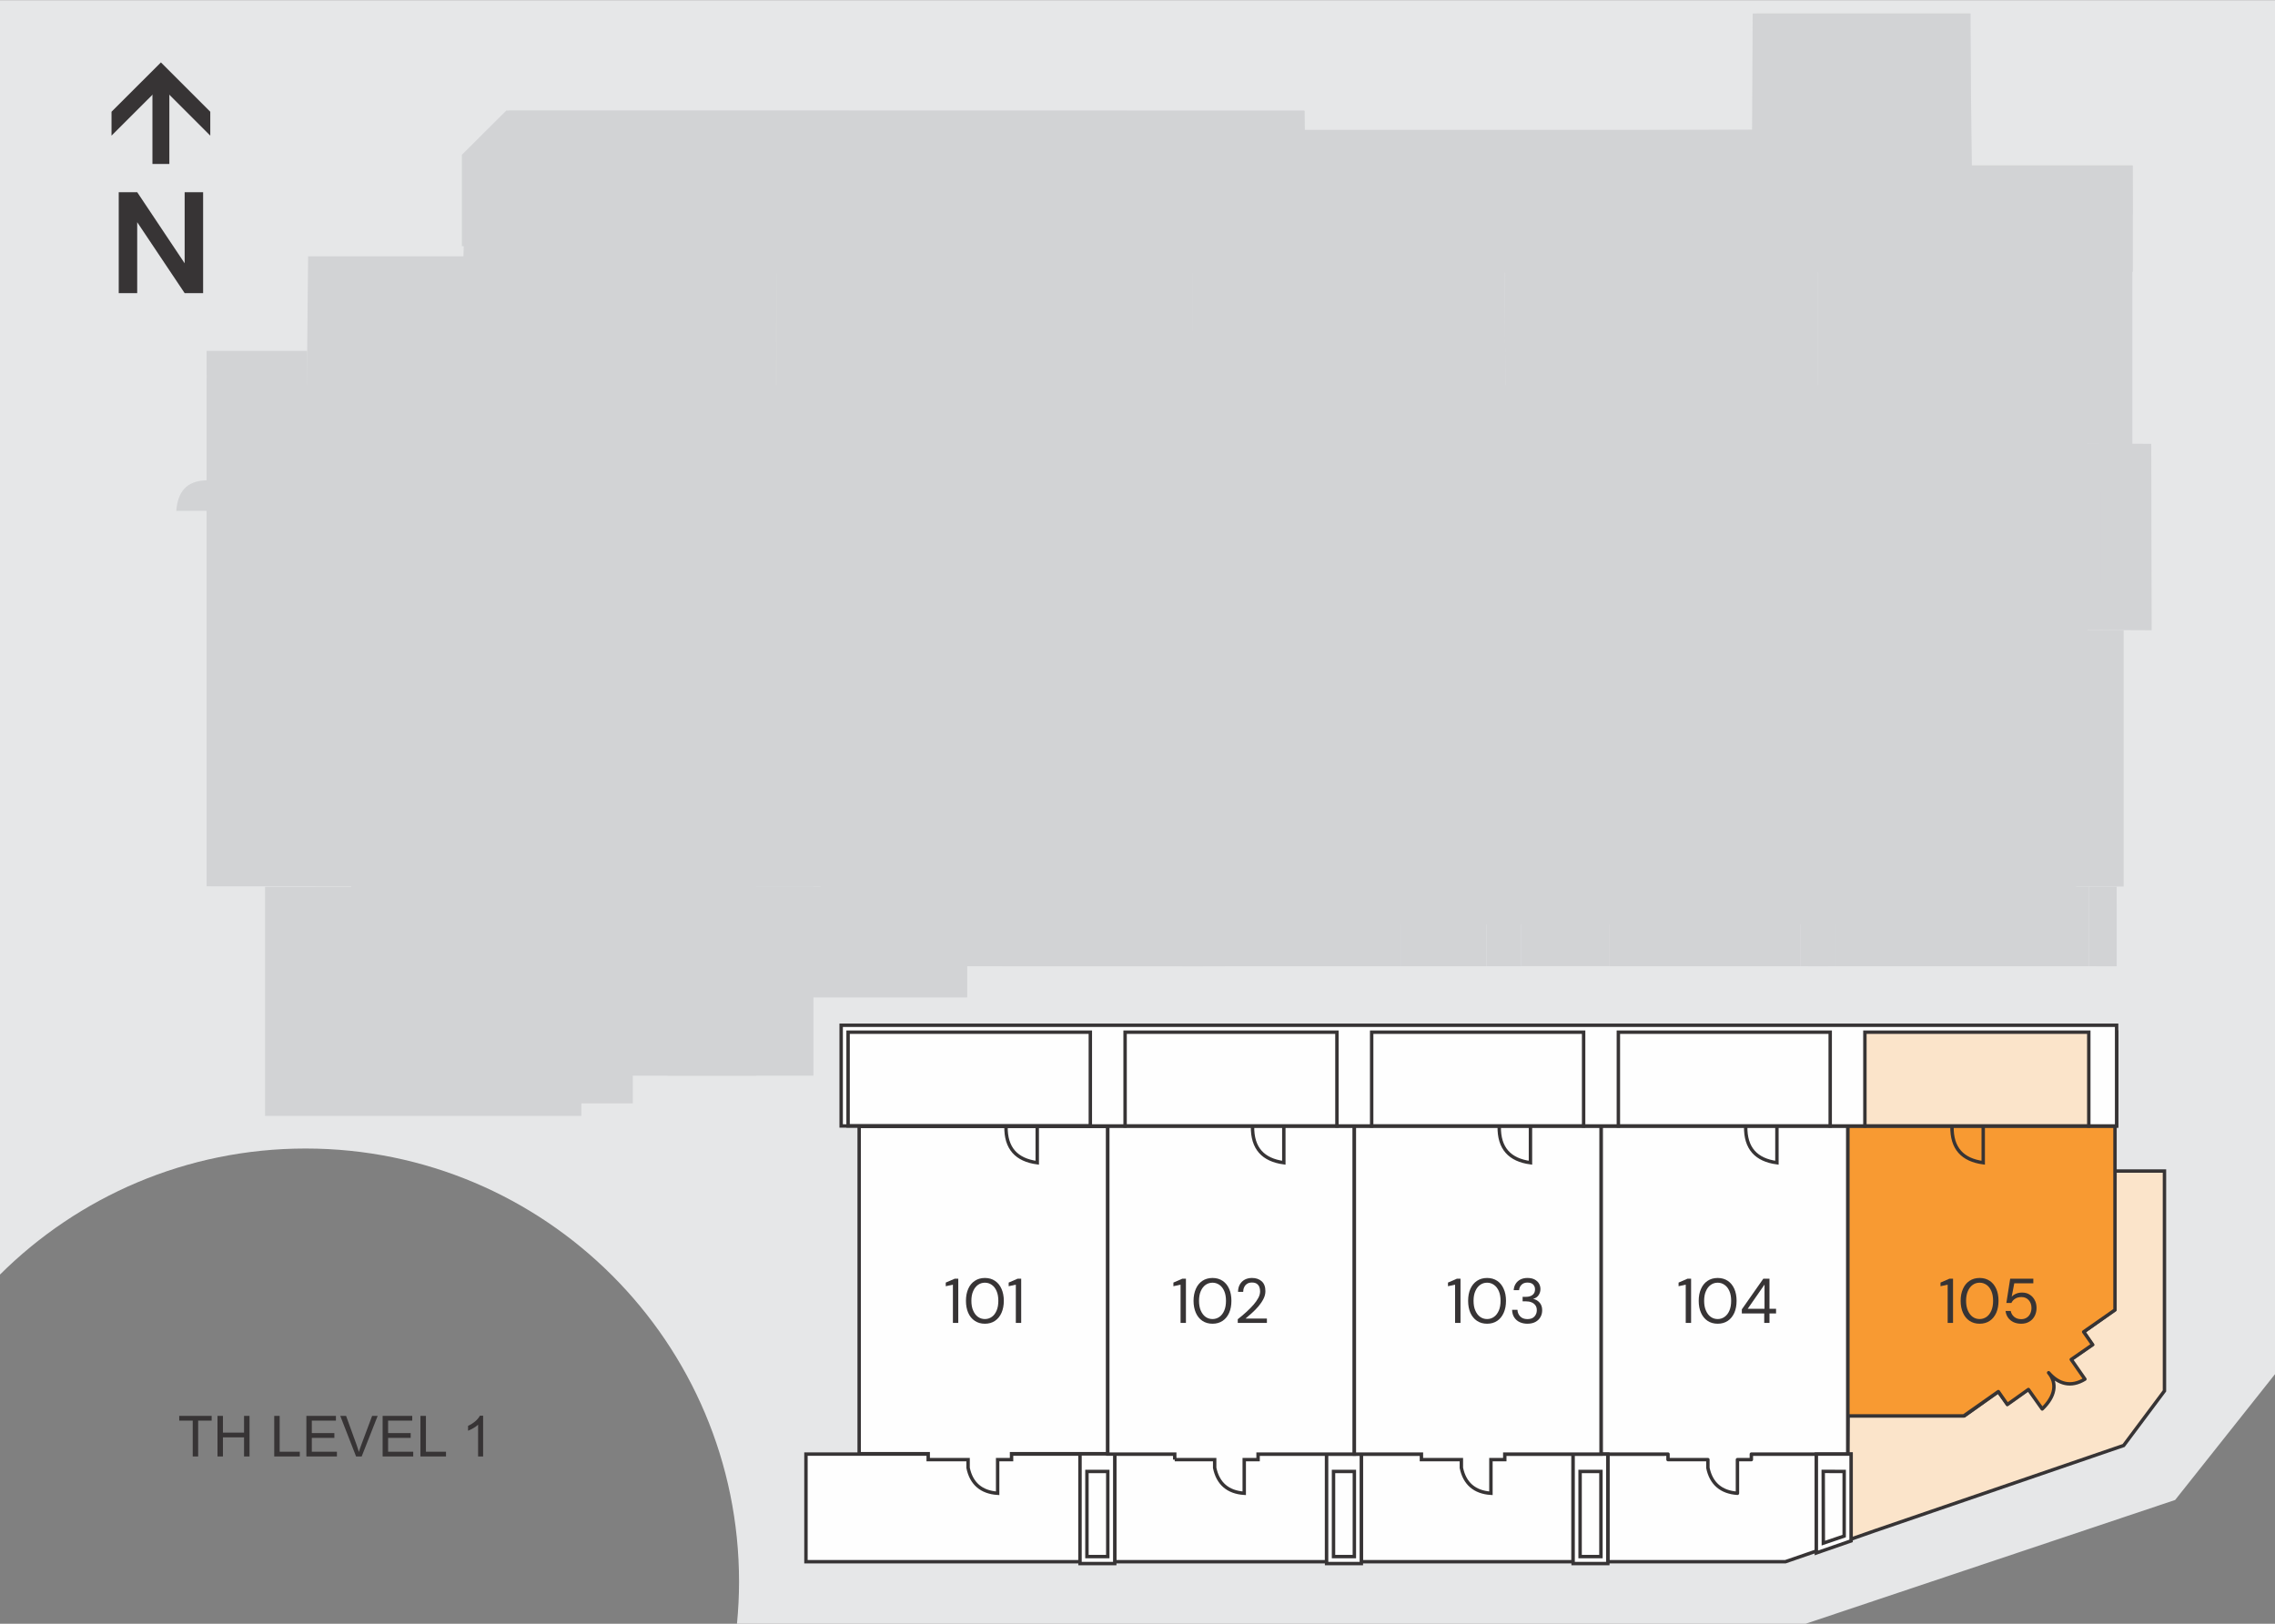 <?xml version="1.0" encoding="UTF-8"?>
<!DOCTYPE svg PUBLIC "-//W3C//DTD SVG 1.1//EN" "http://www.w3.org/Graphics/SVG/1.1/DTD/svg11.dtd">
<!-- Creator: CorelDRAW X8 -->
<svg xmlns="http://www.w3.org/2000/svg" xml:space="preserve" width="2in" height="1.428in" version="1.1" style="shape-rendering:geometricPrecision; text-rendering:geometricPrecision; image-rendering:optimizeQuality; fill-rule:evenodd; clip-rule:evenodd"
viewBox="0 0 39414 28133"
 xmlns:xlink="http://www.w3.org/1999/xlink">
 <rect x="0" y="0" width="39414" height="28133" fill="#808080" stroke="none"/>
 <defs>
  <style type="text/css">
   <![CDATA[
    .str0 {stroke:#373435;stroke-width:59.122}
    .str1 {stroke:#373435;stroke-width:59.122;stroke-linecap:round;stroke-linejoin:round}
    .fil4 {fill:none}
    .fil6 {fill:#FEFEFE}
    .fil0 {fill:#E6E7E8}
    .fil3 {fill:#D2D3D5}
    .fil9 {fill:#373435}
    .fil7 {fill:#FBE4CA}
    .fil8 {fill:#F89A32}
    .fil2 {fill:#D2D3D5;fill-rule:nonzero}
    .fil1 {fill:#373435;fill-rule:nonzero}
    .fil5 {fill:#D2D3D5}
   ]]>
  </style>
    <clipPath id="id0">
     <path d="M0 0l5332 0 0 5075 -5332 0 0 -5075z"/>
    </clipPath>
 </defs>
 <g id="Layer_x0020_1">
  <g id="_2260314989456">
   <path class="fil0" d="M0 0l39414 0 0 23808 -1730 2180 -6402 2145 -18514 0c23,-239 36,-481 36,-726 0,-4148 -3362,-7509 -7510,-7509 -2065,0 -3936,834 -5294,2184l0 -22082z"/>
   <polygon class="fil1" points="3339,25234 3339,24613 3105,24613 3105,24531 3667,24531 3667,24613 3433,24613 3433,25234 "/>
   <polygon id="1" class="fil1" points="3768,25234 3768,24531 3862,24531 3862,24821 4228,24821 4228,24531 4323,24531 4323,25234 4228,25234 4228,24903 3862,24903 3862,25234 "/>
   <polygon id="2" class="fil1" points="4751,25234 4751,24531 4845,24531 4845,25152 5194,25152 5194,25234 "/>
   <polygon id="3" class="fil1" points="5308,25234 5308,24531 5820,24531 5820,24613 5402,24613 5402,24829 5793,24829 5793,24912 5402,24912 5402,25152 5837,25152 5837,25234 "/>
   <path id="4" class="fil1" d="M6169 25234l-274 -703 101 0 185 511c14,41 27,79 37,115 11,-38 23,-77 38,-115l191 -511 96 0 -277 703 -97 0z"/>
   <polygon id="5" class="fil1" points="6629,25234 6629,24531 7142,24531 7142,24613 6724,24613 6724,24829 7115,24829 7115,24912 6724,24912 6724,25152 7159,25152 7159,25234 "/>
   <polygon id="6" class="fil1" points="7284,25234 7284,24531 7379,24531 7379,25152 7727,25152 7727,25234 "/>
   <path id="7" class="fil1" d="M8370 25234l-87 0 0 -550c-21,20 -48,40 -82,59 -34,20 -65,35 -92,45l0 -84c48,-22 91,-50 128,-82 36,-32 62,-64 77,-94l56 0 0 706z"/>
   <g>
    <g>
     <path class="fil2" d="M8021 4743l56 -2083c249,-249 499,-497 748,-746l13778 0 0 354 7826 -24 0 -2014 3711 0 0 2633 2810 0 0 1842 -28929 38z"/>
     <path class="fil3" d="M3579 9087l1743 0 0 -3011 -1743 0 4 2243c-362,5 -505,212 -529,530l525 -2 0 240z"/>
     <g>
      <path class="fil3" d="M34799 9083l-1 -79 1 -1324 2471 6 7 3231 -1622 -7 0 -1827 -142 0 0 -159c-38,-244 -248,-437 -554,-480l0 641 -160 -2z"/>
      <g>
       <path class="fil2" d="M36431 8481l75 0c11,0 20,5 27,13 6,8 10,17 10,28l0 1585c0,10 -4,20 -10,27 -7,8 -16,13 -27,13l-75 0c-10,0 -20,-5 -26,-13 -7,-7 -11,-17 -11,-27l0 -1585c0,-11 4,-20 11,-28 6,-8 16,-13 26,-13zm75 31l-75 0c-1,0 -2,1 -3,2 -2,2 -3,5 -3,8l0 1585c0,3 1,6 3,8 1,1 2,2 3,2l75 0c1,0 3,-1 4,-2 1,-2 2,-5 2,-8l0 -1585c0,-3 -1,-6 -2,-8 -1,-1 -3,-2 -4,-2z"/>
       <path class="fil2" d="M37176 8245c-12,0 -23,5 -31,13 -8,8 -13,19 -13,31l0 1798c0,11 5,22 13,30 8,8 19,13 31,13l0 -31c-4,0 -7,-1 -9,-3 -3,-3 -4,-6 -4,-9l0 -1798c0,-4 1,-7 4,-9 2,-2 5,-4 9,-4l0 -31z"/>
       <g>
        <path class="fil4" d="M37132 9762l-589 0m-152 0l-589 0"/>
        <path class="fil4" d="M37132 9596l-589 0m-152 0l-589 0"/>
        <path class="fil4" d="M37132 9430l-589 0m-152 0l-589 0"/>
        <path class="fil4" d="M37132 9264l-589 0m-152 0l-589 0"/>
        <path class="fil4" d="M37132 9100l-589 0m-152 0l-589 0"/>
        <path class="fil4" d="M37132 8934l-589 0m-152 0l-589 0"/>
        <path class="fil4" d="M37132 8768l-589 0m-152 0l-589 0"/>
        <path class="fil4" d="M37132 8602l-589 0m-152 0l-589 0"/>
        <line class="fil4" x1="36391" y1="10092" x2="35802" y2= "10092" />
        <path class="fil4" d="M37132 9926l-589 0m-152 0l-589 0"/>
       </g>
      </g>
     </g>
     <g>
      <path class="fil4" d="M9322 9990l0 3400 132 0 -1 531c271,-27 431,-169 450,-456 19,292 182,431 453,456l1 -531c55,0 111,0 166,0l0 552"/>
      <g>
       <polyline class="fil4" points="10526,10617 10517,9990 11966,9990 11967,10617 "/>
       <g>
        <polyline class="fil4" points="10523,13348 10523,10617 11967,10617 11967,14186 10523,14186 10523,13348 "/>
        <g>
         <polygon class="fil3" points="10684,14002 11767,14002 11767,12502 10684,12502 10684,12548 10596,12548 10596,13217 10684,13217 "/>
         <polygon class="fil3" points="10684,11460 10595,11460 10595,12175 10684,12175 10684,12324 11767,12324 11767,10811 10684,10811 "/>
        </g>
       </g>
      </g>
     </g>
     <path class="fil5" d="M13446 9091l-4335 0 0 -513c-246,16 -397,157 -444,405l0 96 -13 0 0 -96c-48,-248 -199,-389 -445,-405l0 513 -2917 -4 46 -4650 5369 0 0 -722 2742 0 -3 5376z"/>
     <path class="fil4" d="M4391 9984l-1 -96 -614 0c17,-372 266,-547 615,-542l-1 -259 -811 0 0 -238 -525 0c32,-326 196,-514 525,-529l4 -1 -4 -2243 1743 0"/>
     <path class="fil5" d="M10500 15358l-6921 -4 0 -5365 5720 10 0 3406 189 0 -3 522c248,-27 394,-170 418,-451 22,264 155,413 424,451l4 -522 169 0 0 1953z"/>
     <polygon class="fil3" points="8818,2035 22473,2035 22473,2367 30474,2367 30474,350 34010,350 34010,2983 36823,2983 36823,3719 36950,3714 36943,2863 34162,2863 34130,230 30365,230 30354,2246 26830,2246 22603,2246 22593,1914 8772,1911 8002,2678 8002,4261 8604,4261 8604,2249 "/>
     <polygon class="fil3" points="8483,2369 8122,2730 8122,4140 8483,4140 "/>
     <path class="fil5" d="M17058 4453l-1685 -12 0 -120 462 0c-34,-283 -230,-441 -462,-452l0 -150 -1924 0 0 5372 1427 0 0 -139c58,-303 242,-474 543,-494l0 633 1639 0 0 -4638z"/>
     <path class="fil5" d="M17058 4441l1894 0 0 -462c269,19 437,179 497,462l1219 0 0 4650 -1415 0 0 -144c-12,-254 -220,-476 -543,-483l0 627 -1652 0 0 -4650z"/>
     <path class="fil5" d="M31497 4441l-1925 0 0 -462c-268,18 -432,171 -484,441l0 21 -3017 0 16 4640 3174 0 0 -129c58,-303 242,-474 543,-494l0 623 1693 0 0 -4640z"/>
     <path class="fil5" d="M31497 4436l1080 7 0 -23c52,-270 216,-423 484,-441l0 467 128 1 0 -717 3754 -11 0 3973 -2144 -12 0 1403 -1076 -1 0 -624c-301,20 -485,191 -543,494l0 130 -1683 -1 0 -4645z"/>
     <path class="fil5" d="M31497 10003l1805 0 0 621 3 0 0 14c287,-30 460,-172 501,-369 16,-43 30,-90 39,-140l0 -126 1810 0 1 907 1136 7 0 4441 -3655 8 0 -173c-212,-19 -462,-178 -463,-485l463 0 0 -68 -1640 0 0 -4637z"/>
     <path class="fil5" d="M31497 10003l-3127 -8 0 134c-58,304 -242,475 -543,495l0 -631 -1743 -4 3 4651 -29 5 -4 725 3759 -8 0 -149c284,-9 472,-274 462,-481l-462 0 0 -84 1684 -8 0 -4637z"/>
     <path class="fil5" d="M20668 9993l1752 -1 0 632c300,-20 484,-191 543,-495l0 -138 3121 -2 3 4651 -2922 6c-38,284 -211,441 -483,459l0 -458 -181 1 0 710 -1833 4 0 -5369z"/>
     <path class="fil5" d="M20668 9993l-1428 0 0 136c-59,304 -242,475 -543,495l0 -631 -1639 0 0 4655c796,0 804,0 1692,0l0 84 -470 0c8,306 242,469 470,481l0 149 1918 0 0 -5369z"/>
     <g>
      <path class="fil3" d="M16457 14632l-23 0 23 0zm300 2648l-1203 0 -84 0 -1377 0 0 1355 -2527 0 0 -2633 -1374 0 0 -640 1374 0 0 -7 2527 0 0 7 1377 0 0 -722 1287 0 0 2640z"/>
     </g>
     <line class="fil4" x1="8451" y1="4858" x2="8454" y2= "4858" />
     <path class="fil5" d="M17058 9993l-3167 0 0 1504 -75 0 0 592c-301,-19 -485,-191 -543,-494l0 -98 -143 0 0 -74 -609 0c28,-289 181,-467 495,-544l114 0 0 -889 -1164 0 0 4210 -1464 0 0 1162 4960 0 0 -714 632 0 0 22c58,304 242,475 543,495l0 -517 421 0 0 -4655z"/>
     <line class="fil4" x1="13130" y1="11488" x2="11946" y2= "11488" />
     <path class="fil2" d="M8035 4261l0 -1566c249,-249 498,-497 748,-745l13777 0 0 353 7827 -24 0 -2014 3710 0 0 2633 2811 0 0 831 -31 0 0 -801 -2810 0 0 -2632 -3649 0 0 2014c-2630,8 -5259,14 -7889,24l0 -354 -13734 0 -730 728 0 1553 -30 0z"/>
     <polygon class="fil3" points="8483,4140 8122,4140 8122,2730 8483,2369 "/>
     <g>
      <rect class="fil3" x="13147" y="2035" width="602" height="1680"/>
      <rect class="fil3" x="13268" y="2035" width="361" height="1384"/>
      <line class="fil4" x1="13147" y1="3539" x2="13749" y2= "3539" />
     </g>
     <g>
      <rect class="fil3" x="16757" y="2035" width="602" height="2407"/>
      <rect class="fil3" x="16877" y="2035" width="361" height="2106"/>
      <line class="fil4" x1="16757" y1="4261" x2="17359" y2= "4261" />
     </g>
     <g>
      <rect class="fil3" x="20367" y="2035" width="602" height="2407"/>
      <rect class="fil3" x="20487" y="2035" width="361" height="2106"/>
      <line class="fil4" x1="20367" y1="4261" x2="20968" y2= "4261" />
     </g>
     <g>
      <rect class="fil3" x="26354" y="2367" width="602" height="1263"/>
      <polyline class="fil4" points="26475,2367 26475,3510 26836,3510 26836,2367 "/>
     </g>
     <g>
      <rect class="fil3" x="31196" y="350" width="602" height="4086"/>
      <g>
       <polyline class="fil4" points="31317,350 31317,4140 31678,4140 31678,350 "/>
       <line class="fil4" x1="31196" y1="4261" x2="31798" y2= "4261" />
      </g>
     </g>
     <polygon class="fil3" points="31798,1224 33649,1224 33649,2502 34010,2502 34010,2622 33528,2622 33534,1348 31798,1348 "/>
     <path class="fil5" d="M22451 4441l-1783 0 0 4650 3127 -6 0 -133c58,-303 242,-474 543,-494l0 626 1749 -3 -16 -4640 43 0 0 -722 -3663 10 0 142c-237,7 -415,162 -449,444l449 0 0 126z"/>
     <path class="fil2" d="M35699 8544l0 426 31 0 0 -426c0,-16 41,-20 41,0l0 1774c0,3 -1,6 -3,9 -3,2 -6,4 -10,4l0 30c12,0 23,-5 31,-13 8,-8 13,-18 13,-30l0 -1774c0,-60 -103,-56 -103,0z"/>
     <g>
      <rect class="fil3" x="31196" y="14640" width="602" height="2099"/>
      <rect class="fil3" x="31317" y="14941" width="361" height="1798"/>
     </g>
     <g>
      <rect class="fil3" x="36190" y="15362" width="481" height="1377"/>
      <rect class="fil3" x="36310" y="15663" width="361" height="1076"/>
     </g>
     <polygon class="fil3" points="36190,16739 31798,16739 31798,14640 33136,14640 33136,15362 36190,15362 "/>
     <polygon class="fil3" points="31196,16739 27887,16739 27887,15355 29805,15355 29805,14648 31196,14648 "/>
     <g>
      <rect class="fil3" x="25753" y="15935" width="602" height="804"/>
      <rect class="fil3" x="25873" y="16055" width="361" height="683"/>
      <polygon class="fil3" points="25753,15935 26354,15935 26354,15362 26203,15362 26203,15755 25753,15755 "/>
      <rect class="fil3" x="25902" y="15454" width="301" height="301"/>
     </g>
     <rect class="fil3" x="26354" y="15369" width="1533" height="1369"/>
     <polygon class="fil3" points="24278,14633 22501,14633 22501,15358 20968,15358 20968,16739 24278,16739 "/>
     <polygon class="fil3" points="26054,14633 24278,14633 24278,16739 25753,16739 25753,15755 25902,15755 25902,15454 26054,15454 "/>
     <g>
      <rect class="fil3" x="20367" y="15362" width="602" height="1377"/>
      <rect class="fil3" x="20480" y="15662" width="368" height="1077"/>
     </g>
     <polygon class="fil3" points="20367,16739 17359,16739 17359,14640 18750,14640 18750,15355 20367,15355 "/>
     <polygon class="fil3" points="10072,19333 4592,19333 4592,15362 10072,15362 10072,16123 10964,16123 10964,19116 10072,19116 "/>
     <g>
      <g>
       <path class="fil2" d="M4410 6785l75 0c11,0 20,5 27,13 6,7 10,17 10,28l0 1326c0,10 -4,20 -10,28 -7,7 -16,12 -27,12l-75 0c-10,0 -20,-5 -26,-12 -7,-8 -10,-18 -10,-28l0 -1326c0,-11 3,-21 10,-28 6,-8 16,-13 26,-13zm75 31l-75 0c-1,0 -2,0 -3,2 -2,2 -3,4 -3,8l0 1326c0,3 1,6 3,8 1,1 2,2 3,2l75 0c1,0 3,-1 4,-2 1,-2 2,-5 2,-8l0 -1326c0,-4 -1,-6 -2,-8 -1,-2 -3,-2 -4,-2z"/>
       <path class="fil2" d="M3698 7183c12,0 23,5 31,13 8,8 13,19 13,31l0 875c0,12 -5,23 -13,31 -8,8 -19,13 -31,13l0 -31c4,0 7,-1 9,-3 3,-3 4,-6 4,-10l0 -875c0,-4 -1,-7 -4,-10 -2,-2 -5,-3 -9,-3l0 -31z"/>
       <path class="fil4" d="M3742 6826l625 0m161 0l626 0"/>
       <path class="fil2" d="M5197 6349c-12,0 -22,5 -30,13 -8,8 -13,18 -13,30l0 1774c0,12 5,23 13,30 8,8 19,13 30,13l0 -30c-3,0 -6,-2 -9,-4 -2,-2 -4,-6 -4,-9l0 -1774c0,-3 2,-6 4,-9 3,-2 6,-4 9,-4l0 -30z"/>
       <path class="fil4" d="M3742 6992l625 0m161 0l626 0"/>
       <path class="fil4" d="M3742 7158l625 0m161 0l626 0"/>
       <path class="fil4" d="M3742 7324l625 0m161 0l626 0"/>
       <path class="fil4" d="M3742 7488l625 0m161 0l626 0"/>
       <path class="fil4" d="M3742 7654l625 0m161 0l626 0"/>
       <path class="fil4" d="M3742 7820l625 0m161 0l626 0"/>
       <path class="fil4" d="M3742 7986l625 0m161 0l626 0"/>
       <path class="fil4" d="M3742 8149l625 0m161 0l626 0"/>
      </g>
      <path class="fil4" d="M5295 8857l-524 0c31,-326 195,-514 524,-530l4 0"/>
      <line class="fil4" x1="5292" y1="9087" x2="4390" y2= "9087" />
      <line class="fil4" x1="3742" y1="6826" x2="3742" y2= "7196" />
     </g>
     <rect class="fil3" x="3581" y="8970" width="166" height="1197"/>
     <rect class="fil3" x="17621" y="11097" width="18349" height="4917"/>
    </g>
    <rect class="fil3" x="6084" y="7710" width="7015" height="10926"/>
    <rect class="fil3" x="3580" y="6668" width="32586" height="6341"/>
    <rect class="fil3" x="14214" y="5729" width="7015" height="11010"/>
   </g>
   <g id="_2260314989616">
    <polygon class="fil6 str0" points="27856,25194 31468,25193 31468,26873 30932,27058 27856,27058 "/>
    <polygon class="fil7 str0" points="32017,24531 34031,24531 34621,24110 34777,24322 36245,23297 36099,23075 36635,22693 36642,20288 37499,20288 37499,24098 36792,25044 32475,26524 32070,26666 32070,25193 32012,25193 "/>
    <path class="fil8 str1" d="M32010 19506c2436,0 2094,0 4632,0l0 3189 -543 380 156 222 -371 257 237 340c-244,150 -459,84 -629,-111 154,184 114,412 -111,628l-239 -337 -365 260 -156 -224 -599 421 -2012 0 0 -5025z"/>
    <path class="fil6 str1" d="M32012 19506c-1760,0 -1761,0 -4274,0l0 5687 1160 0 0 96 691 0 0 142c55,270 229,423 512,441l0 -583 241 0 0 -96 1670 0 0 -5687z"/>
    <rect class="fil6 str0" x="23584" y="25194" width="3670" height="1864"/>
    <rect class="fil6 str0" x="19313" y="25193" width="3670" height="1865"/>
    <rect class="fil6 str0" x="13963" y="25193" width="4748" height="1865"/>
    <g>
     <rect class="fil6 str0" x="27254" y="25194" width="601" height="1896"/>
     <rect class="fil6 str0" x="27375" y="25494" width="361" height="1475"/>
    </g>
    <rect class="fil6 str0" x="22983" y="25194" width="602" height="1896"/>
    <rect class="fil6 str0" x="23103" y="25494" width="361" height="1475"/>
    <rect class="fil6 str0" x="18711" y="25186" width="602" height="1904"/>
    <rect class="fil6 str0" x="18831" y="25494" width="361" height="1475"/>
    <g>
     <polygon class="fil6 str0" points="31468,26906 32070,26697 32070,25193 31468,25193 "/>
     <polygon class="fil6 str0" points="31589,26736 31950,26613 31950,25494 31587,25493 "/>
    </g>
    <path class="fil6 str0" d="M16081 25289l691 0 0 142c55,270 228,423 512,441l0 -583 241 0 0 -103 1667 0 0 -5672c-1749,0 -1793,0 -4307,0l0 5672 1196 0 0 103z"/>
    <path class="fil6 str0" d="M20352 25289l692 0 0 142c55,270 228,423 512,441l0 -583 240 0 0 -96 1668 0 0 -5687c-1755,0 -1760,0 -4272,0l0 5687 1160 0 0 96z"/>
    <path class="fil6 str0" d="M24626 25289l692 0 0 142c55,270 228,423 512,441l0 -583 240 0 0 -96 1668 0 0 -5687c-1756,0 -1761,0 -4274,0l0 5687 1162 0 0 96z"/>
    <polygon class="fil1" points="16509,22920 16509,22257 16385,22284 16385,22221 16540,22154 16602,22154 16602,22920 "/>
    <path id="1" class="fil1" d="M17063 22934c-68,0 -126,-17 -175,-50 -50,-33 -88,-80 -114,-139 -26,-60 -39,-129 -39,-208 0,-79 13,-148 39,-207 26,-60 64,-106 114,-139 49,-33 107,-50 175,-50 68,0 127,17 175,50 49,33 87,79 113,139 26,59 40,128 40,207 0,79 -14,148 -40,208 -26,59 -64,106 -113,139 -48,33 -107,50 -175,50zm0 -81c45,0 85,-13 120,-38 36,-25 63,-62 83,-109 20,-47 30,-103 30,-169 0,-65 -10,-122 -30,-168 -20,-47 -47,-83 -83,-108 -35,-25 -75,-38 -120,-38 -45,0 -85,13 -120,38 -35,25 -63,61 -83,108 -21,46 -31,103 -31,168 0,66 10,122 31,169 20,47 48,84 83,109 35,25 75,38 120,38z"/>
    <polygon id="2" class="fil1" points="17599,22920 17599,22257 17475,22284 17475,22221 17629,22154 17692,22154 17692,22920 "/>
    <polygon class="fil1" points="20453,22920 20453,22257 20329,22284 20329,22221 20483,22154 20546,22154 20546,22920 "/>
    <path id="1" class="fil1" d="M21007 22934c-68,0 -127,-17 -176,-50 -49,-33 -87,-80 -113,-139 -26,-60 -40,-129 -40,-208 0,-79 14,-148 40,-207 26,-60 64,-106 113,-139 49,-33 108,-50 176,-50 68,0 126,17 175,50 49,33 87,79 113,139 26,59 39,128 39,207 0,79 -13,148 -39,208 -26,59 -64,106 -113,139 -49,33 -107,50 -175,50zm0 -81c44,0 84,-13 120,-38 35,-25 63,-62 83,-109 20,-47 30,-103 30,-169 0,-65 -10,-122 -30,-168 -20,-47 -48,-83 -83,-108 -36,-25 -76,-38 -120,-38 -45,0 -86,13 -121,38 -35,25 -62,61 -83,108 -20,46 -30,103 -30,168 0,66 10,122 30,169 21,47 48,84 83,109 35,25 76,38 121,38z"/>
    <path id="2" class="fil1" d="M21444 22920l0 -64c52,-41 101,-82 147,-124 46,-42 88,-84 124,-125 36,-41 64,-81 85,-120 21,-40 31,-77 31,-114 0,-27 -4,-52 -13,-76 -10,-23 -24,-42 -45,-56 -20,-14 -48,-21 -83,-21 -34,0 -62,7 -84,22 -23,15 -40,35 -51,60 -12,25 -17,51 -17,80l-89 0c0,-51 11,-94 32,-130 21,-36 50,-64 86,-83 37,-19 78,-28 124,-28 68,0 124,19 167,57 44,39 65,96 65,172 0,45 -11,90 -34,134 -22,44 -51,87 -86,128 -35,41 -73,80 -112,115 -40,36 -77,68 -112,97l370 0 0 76 -505 0z"/>
    <polygon class="fil1" points="25209,22920 25209,22257 25086,22284 25086,22221 25240,22154 25303,22154 25303,22920 "/>
    <path id="1" class="fil1" d="M25764 22934c-68,0 -127,-17 -176,-50 -49,-33 -87,-80 -114,-139 -26,-60 -39,-129 -39,-208 0,-79 13,-148 39,-207 27,-60 65,-106 114,-139 49,-33 108,-50 176,-50 67,0 126,17 175,50 49,33 86,79 112,139 27,59 40,128 40,207 0,79 -13,148 -40,208 -26,59 -63,106 -112,139 -49,33 -108,50 -175,50zm0 -81c44,0 84,-13 119,-38 36,-25 63,-62 84,-109 20,-47 30,-103 30,-169 0,-65 -10,-122 -30,-168 -21,-47 -48,-83 -84,-108 -35,-25 -75,-38 -119,-38 -46,0 -86,13 -121,38 -35,25 -63,61 -83,108 -21,46 -31,103 -31,168 0,66 10,122 31,169 20,47 48,84 83,109 35,25 75,38 121,38z"/>
    <path id="2" class="fil1" d="M26462 22934c-49,0 -93,-9 -132,-27 -40,-18 -71,-45 -95,-81 -24,-36 -37,-80 -38,-133l93 0c1,43 16,81 46,113 30,32 72,48 126,48 54,0 95,-15 122,-45 27,-30 41,-66 41,-109 0,-35 -8,-65 -26,-87 -17,-23 -40,-40 -69,-51 -28,-11 -60,-16 -94,-16l-57 0 0 -78 57 0c49,0 88,-11 116,-34 28,-22 42,-54 42,-95 0,-34 -11,-63 -33,-85 -22,-22 -55,-33 -99,-33 -42,0 -76,12 -102,38 -25,25 -40,56 -42,94l-94 0c3,-41 14,-78 34,-110 20,-32 47,-57 82,-75 36,-18 76,-27 122,-27 50,0 91,9 124,26 33,18 59,41 76,70 17,29 26,62 26,97 0,38 -11,73 -32,105 -21,32 -53,53 -95,64 45,10 82,31 112,65 30,33 45,78 45,132 0,43 -9,82 -29,117 -19,35 -48,64 -86,85 -38,21 -85,32 -141,32z"/>
    <polygon class="fil1" points="29205,22920 29205,22257 29081,22284 29081,22221 29235,22154 29298,22154 29298,22920 "/>
    <path id="1" class="fil1" d="M29759 22934c-68,0 -127,-17 -176,-50 -49,-33 -87,-80 -113,-139 -27,-60 -40,-129 -40,-208 0,-79 13,-148 40,-207 26,-60 64,-106 113,-139 49,-33 108,-50 176,-50 67,0 126,17 175,50 49,33 86,79 113,139 26,59 39,128 39,207 0,79 -13,148 -39,208 -27,59 -64,106 -113,139 -49,33 -108,50 -175,50zm0 -81c44,0 84,-13 119,-38 36,-25 64,-62 84,-109 20,-47 30,-103 30,-169 0,-65 -10,-122 -30,-168 -20,-47 -48,-83 -84,-108 -35,-25 -75,-38 -119,-38 -46,0 -86,13 -121,38 -35,25 -63,61 -83,108 -21,46 -31,103 -31,168 0,66 10,122 31,169 20,47 48,84 83,109 35,25 75,38 121,38z"/>
    <path id="2" class="fil1" d="M30565 22920l0 -164 -388 0 0 -71 372 -531 107 0 0 521 114 0 0 81 -114 0 0 164 -91 0zm-286 -245l291 0 0 -419 -291 419z"/>
    <polygon class="fil1" points="33743,22920 33743,22257 33619,22284 33619,22221 33773,22154 33836,22154 33836,22920 "/>
    <path id="1" class="fil1" d="M34297 22934c-68,0 -127,-17 -176,-50 -49,-33 -87,-80 -113,-139 -27,-60 -40,-129 -40,-208 0,-79 13,-148 40,-207 26,-60 64,-106 113,-139 49,-33 108,-50 176,-50 68,0 126,17 175,50 49,33 86,79 113,139 26,59 39,128 39,207 0,79 -13,148 -39,208 -27,59 -64,106 -113,139 -49,33 -107,50 -175,50zm0 -81c44,0 84,-13 120,-38 35,-25 63,-62 83,-109 20,-47 30,-103 30,-169 0,-65 -10,-122 -30,-168 -20,-47 -48,-83 -83,-108 -36,-25 -76,-38 -120,-38 -46,0 -86,13 -121,38 -35,25 -62,61 -83,108 -20,46 -31,103 -31,168 0,66 11,122 31,169 21,47 48,84 83,109 35,25 75,38 121,38z"/>
    <path id="2" class="fil1" d="M35017 22934c-52,0 -98,-10 -137,-29 -38,-19 -69,-45 -92,-78 -23,-33 -37,-71 -42,-114l89 0c9,43 30,77 62,103 32,26 72,39 121,39 37,0 68,-9 94,-26 27,-17 47,-40 61,-69 14,-30 22,-62 22,-98 0,-57 -17,-103 -49,-138 -32,-35 -73,-52 -124,-52 -43,0 -79,9 -109,28 -30,19 -52,44 -66,74l-87 0 66 -420 401 0 0 80 -330 0 -45 233c17,-21 42,-39 73,-52 31,-14 66,-21 106,-21 51,0 95,11 132,35 38,23 67,55 88,95 22,40 32,86 32,137 0,49 -10,94 -31,136 -21,41 -51,75 -91,99 -40,25 -88,38 -144,38z"/>
    <g>
     <rect class="fil6 str0" x="18890" y="17882" width="602" height="1624"/>
     <rect class="fil6 str0" x="19003" y="17882" width="369" height="1319"/>
     <rect class="fil6 str0" x="23162" y="17882" width="602" height="1624"/>
     <rect class="fil6 str0" x="23282" y="17882" width="361" height="1324"/>
     <rect class="fil6 str0" x="27436" y="17882" width="602" height="1624"/>
     <rect class="fil6 str0" x="27556" y="17882" width="361" height="1324"/>
     <rect class="fil6 str0" x="31708" y="17882" width="602" height="1624"/>
     <rect class="fil6 str0" x="31828" y="17882" width="361" height="1324"/>
     <rect class="fil6 str0" x="36189" y="17882" width="481" height="1624"/>
     <rect class="fil6 str0" x="36309" y="17882" width="361" height="1324"/>
     <rect class="fil6 str0" x="14573" y="17762" width="22097" height="1745"/>
     <rect class="fil4 str0" x="14693" y="17882" width="4197" height="1624"/>
     <rect class="fil6 str0" x="19492" y="17882" width="3670" height="1624"/>
     <rect class="fil6 str0" x="23764" y="17882" width="3672" height="1624"/>
     <rect class="fil6 str0" x="28038" y="17882" width="3670" height="1624"/>
     <rect class="fil7 str0" x="32309" y="17882" width="3879" height="1624"/>
    </g>
    <path class="fil4 str0" d="M17970 19514l0 630c-357,-48 -548,-247 -541,-630"/>
    <path class="fil4 str0" d="M22242 19514l0 630c-357,-48 -548,-247 -542,-630"/>
    <path class="fil4 str0" d="M26515 19514l0 630c-357,-48 -548,-247 -541,-630"/>
    <path class="fil4 str0" d="M30785 19514l0 630c-357,-48 -548,-247 -541,-630"/>
    <path class="fil4 str0" d="M34359 19514l0 630c-357,-48 -548,-247 -541,-630"/>
   </g>
   <g>
   </g>
   <g style="clip-path:url(#id0)">
    <g>
     <g id="_2260314990896">
      <g>
       <rect class="fil9" x="2641" y="1373" width="293" height="1464"/>
       <polygon class="fil9" points="2788,1077 3643,1932 3643,2346 2788,1491 1932,2346 1932,1932 "/>
      </g>
      <polygon class="fil1" points="2057,5075 2057,3326 2377,3326 3199,4558 3199,3326 3519,3326 3519,5075 3199,5075 2377,3846 2377,5075 "/>
     </g>
    </g>
   </g>
   <polygon class="fil4" points="0,0 5332,0 5332,5075 0,5075 "/>
  </g>
 </g>
</svg>
